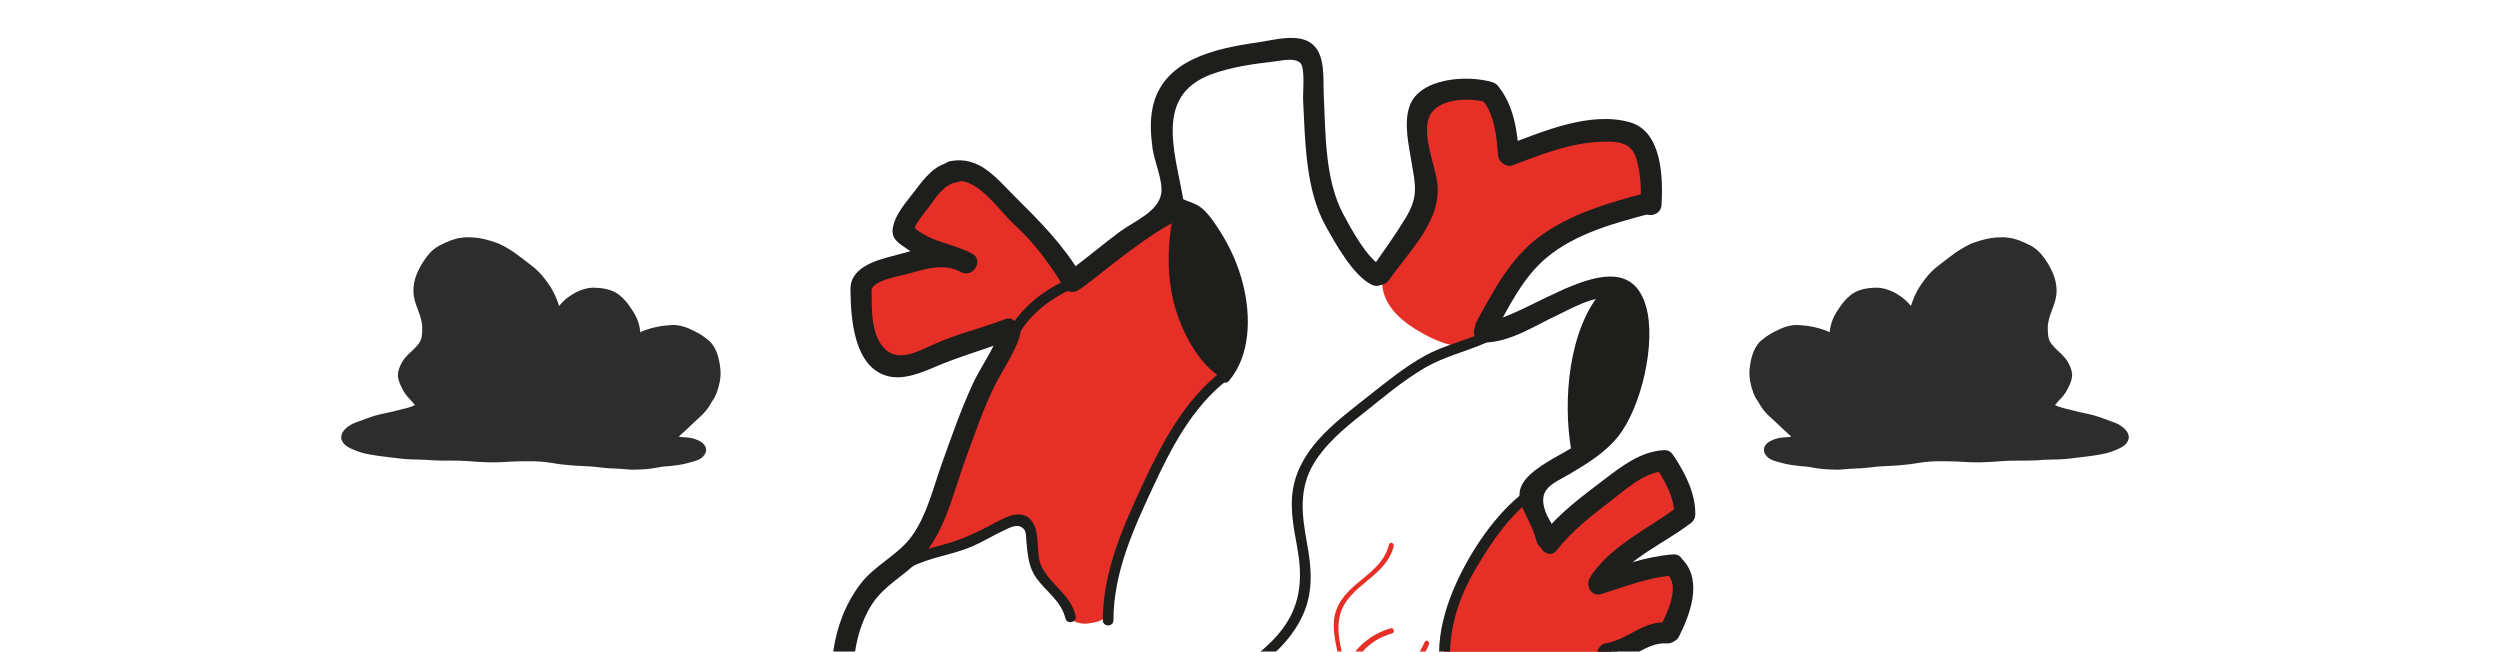 <?xml version="1.0" encoding="utf-8"?>
<!-- Generator: Adobe Illustrator 22.1.0, SVG Export Plug-In . SVG Version: 6.00 Build 0)  -->
<svg version="1.1" id="Layer_1" xmlns="http://www.w3.org/2000/svg" xmlns:xlink="http://www.w3.org/1999/xlink" x="0px" y="0px"
	 viewBox="0 0 1600 417" style="enable-background:new 0 0 1600 417;" xml:space="preserve">
<style type="text/css">
	.st0{fill:#E62F27;}
	.st1{fill:#1E1E1C;}
	.st2{fill:#2D2D2D;}
</style>
<path class="st0" d="M1076.9,377.6c-1.2,4.9-3.1,9.1-5.4,12.9c0.4,2.8-0.3,5.9-1.8,8.5l0,0c-1.6,2.9-4.2,5.3-7.3,6.3
	c-0.6,0.2-1.2,0.3-1.9,0.4c-3.9,0.5-7.7,0.9-11.6,1.4c-0.2,0-0.4,0-0.7,0c-4.8,2.3-9.6,6.1-13.8,8.3c-0.4,0.2-0.7,0.4-1.1,0.5
	c-0.8,0.4-1.6,0.7-2.3,1v0.3H924c0.3-6.2,1.9-12.4,4.6-18.1l0.1-0.1c2.6-18,9-34.5,21.7-46.8c1.4-2.9,3.2-5.7,5.4-7.9
	c2-4.2,4.4-8.1,7.1-11.8c0.9-2.7,2.6-5,5.2-6.6c1.7-1.1,3.9-1.7,6-1.7c0.1,0,0.2,0,0.3,0c2,0,4.1,0.6,5.7,1.8
	c4.4,3.2,6.3,8.3,5.1,13.4c0.8,0.7,1.5,1.5,2,2.5c0.5,0.8,0.9,1.7,1.2,2.6c0.4,1,0.7,2.1,1.1,3.2c2.3-1.5,4.6-2.8,7-4.1
	c0.9-0.5,1.8-1,2.8-1.5c7.5-15.7,27.7-28.4,40-35.4c5.4-3.1,12.8-7.6,20-8.9c3.7-0.7,7.3-0.5,10.5,1.2c0.2,0.1,0.3,0.2,0.5,0.3
	c7.8,4.6,6.8,12.3,4.6,19.6c0.4,1.2,0.6,2.5,0.6,3.8c0.1,3.4-1,6.7-3.7,9c-1.1,1-2.6,1.8-4.3,2.3c-1.4,0.4-2.7,0.5-3.9,0.5
	c-0.5,0.4-1.1,0.8-1.8,1.2c-3.6,1.9-7.2,3.8-10.7,5.7c-0.5,0.7-1.1,1.3-1.8,1.9c-7.7,6.8-14.9,14-21.7,21.6c-1.7,1.9-3.4,3.9-5,5.9
	c3.8-0.1,7.5-0.5,11.3-1.2c1.2-0.2,2.4-0.4,3.5-0.7c9.7-2.1,18.4-6,28.4-6.5l0,0c3.5-0.2,6.5,1.6,8.5,4.2
	C1076.8,369.7,1077.8,373.8,1076.9,377.6z"/>
<path class="st0" d="M1055.3,100.6c-8.3-11.7-26.8-13.1-39.3-11.7c-12.8,1.5-39.1,15.6-53.5,10.5c-1.6-7.6-2.9-15.2-5.1-22.8
	C953.5,63,942,56.2,928.9,57.1c-13.2,0.9-22.3,10.5-23.8,24.3c-0.8,7.4-0.3,15.3,0.8,22.6c1.2,7.6,5.6,14.7,6.2,22.3
	c0,0.2,0.1,0.5,0.1,0.7c-7.2,11.8-16.8,22.8-21.5,36c-0.3,0.9-0.5,1.8-0.7,2.7c-2.2,2.2-3.9,5.3-4.8,9.4c-3.5,16.7,9.3,28.7,21.4,36
	c11.4,6.9,32.3,17.3,43.1,4.2c4.5-5.5,4.9-12.5,5.7-19.4c0-0.3,0.1-0.7,0.1-1c18.8-23.3,43-41.1,70.1-51.9c4.4-1.8,6.7-5.5,7.4-9.4
	c4.9-0.9,9.7-2.4,14.2-4.9C1057.6,123.1,1062.9,111.4,1055.3,100.6z"/>
<path class="st0" d="M778.1,233.4c-0.5-0.5-1.1-1-1.8-1.4c-0.2-0.2-0.3-0.4-0.5-0.6c-0.7-0.7-1.6-1.3-2.5-1.7
	c-3-11.5-11.1-20.1-18.9-28.9c-2.1-13.3-2.9-26.6-2.8-40c0-0.8-0.1-1.5-0.3-2.2c3.4-4.2,3.1-9.2,0.9-13c0.2-0.6,0.3-1.2,0.3-1.8
	c-0.1-2.8-2.1-5.1-4.8-5.1h-0.4c-1,0-1.9,0.3-2.7,0.9c-3.2-0.8-6.8-0.1-9.9,3.1c-1.4,1.5-2.6,3-3.8,4.6c-1.4,0.3-2.8,1-4.3,2.2
	c-10.6,8.6-23.7,12.4-34,21.5c-2.2,1.9-4.3,3.9-6.4,5.9c-3.8-6.9-9.3-12.4-15-17.5c-7.2-6.4-15.1-14.1-23.8-19c-3.4-5-7-9.9-11-14.4
	c-5.8-6.4-13.9-15.4-23.1-13.4c-10.2,2.2-20.2,16.6-27.6,23.5c-6.9,6.5-2.3,16.9,5,19.9c4.8,1.9,9.5,3.9,14,6
	c-10.3,1.4-20.4,3.5-29,7.2c-3,1.3-5,3.6-6.2,6.1c-4.6-1.8-9.8-0.9-12.3,5c-5.1,12.2-2.9,31.6,6.5,42.3c0.3,0.5,0.5,1,0.8,1.6
	c2.2,4.2,6.6,5.9,10.8,5.5c1.1,0.2,2.1,0.4,3.3,0.5c12.5,0.7,26-8.5,37.6-12.6c11.4-4.1,23-7.3,34.7-9.9c-3.7,7.6-7,15.3-10,23.2
	c-15.5,21.6-25.3,49.5-30.6,75.1c-0.6,0.5-1.1,1-1.7,1.7c-3.5,4.5-6.3,9.1-8.5,14.5c-1,2.5-1.9,4.9-2.6,7.5
	c-0.4,1.4-0.8,2.8-1.2,4.3v0.1c-3.7,1.6-6,6.1-5.7,10.2c-0.6,0.4-1.1,0.8-1.7,1.2c-2.9,1.8-4.2,6.2-2.3,9.3s5.7,4.3,8.8,2.4
	c1.9-1.2,3.8-2.4,5.7-3.8c0.6,0,1.2-0.1,1.7-0.1c0.9-0.1,1.7-0.3,2.4-0.6c11.2-2.9,21.8-8,31.1-15.1c0.8-0.6,1.4-1.3,2-2
	c1.7-0.3,3.5-0.9,5-2c6-2.1,11.1-4.7,15.1,2.7c3.1,5.7,2.7,13.3,3.8,19.5c1.1,6.6,3.4,11.5,7.4,16.6c1,1.3,2.1,2.1,3.2,2.7
	c0.7,0.9,1.4,1.9,2.3,2.8c0.7,0.7,1.4,1.3,2.1,1.8c0.3,0.8,0.6,1.6,0.9,2.5c0.4,1.4,1,2.5,1.7,3.4c0,0.1,0,0.2,0,0.3
	c1.1,9.1,8.4,14.2,16.8,13.1c3.5-0.5,8.1-1.2,10.7-4c2.6-2.9,2.5-7.9,2.5-12c1.3-2.1,1.9-4.8,1.2-7.9c-0.2-0.9-0.4-1.8-0.5-2.7
	c4.9-14.9,9.3-30.3,14.5-45.1c5.8-6.5,9.9-14.2,12.6-22.8c0.5-1.6,0.6-3,0.5-4.4c6.9-10.5,13.4-21.2,19.1-32.5c0.9-1,1.8-2,2.8-3
	c1.4-1.4,2.2-2.9,2.6-4.5c3.1-2.7,6-5.5,8.3-8.9c2.8-0.1,5.5-1.2,7.4-3.4C781.5,243.9,782.1,237.3,778.1,233.4z"/>
<path class="st0" d="M890.9,405.4c-8.1,2.3-14.3,6.4-19.1,11.9h-4.7c5.9-7.4,14-12.7,23-15.2C892.1,401.5,892.9,404.8,890.9,405.4z"
	/>
<path class="st0" d="M892,349.5c-5,20.2-29.2,24.6-34.4,44.1c-2.1,8-0.5,15.8,1.1,23.7H856c-1.9-9-4-18.1-0.7-27
	c6.5-18,28.9-22.5,33.6-41.7C889.4,346.5,892.5,347.4,892,349.5z"/>
<path class="st0" d="M914.5,412.6c-0.7,1.6-1.5,3.2-2.3,4.7h-3.7c1.2-2.1,2.3-4.2,3.3-6.4C912.7,408.9,915.4,410.6,914.5,412.6z"/>
<path class="st1" d="M785.2,162.1c-0.4-1.2-1.1-2.1-1.9-2.7c-1.4-4-3.1-7.7-5.5-11.3c-1.4-2.1-3.5-2.6-5.3-2.1
	c-3.1-5.1-7-9.6-12-13.3c-3.1-2.3-7.2,0.8-7.2,4.4c0,4.2,0,8.4,0,12.6c-1.5,7.5-1.5,14.9,0,22.4c-0.1,0.3-0.2,0.6-0.2,1
	c-0.8,18.8,6.8,34.4,17.2,48.5c-0.2,1.1-0.1,2.2,0.5,3.4c2.7,5.5,5.9,9,10.7,12.3c2.8,2,6-0.2,7.1-3
	C797.4,210.4,792.6,185.7,785.2,162.1z"/>
<path class="st1" d="M1039.6,189c-1.2-1.2-3-1.4-5.7-0.4c-0.6-3.6-5-6.5-8.1-3c-22,24.8-25.7,70.6-20.2,102.5c0.9,5.3,7.9,4.4,9.3,0
	c0.5-1.6,1-3.3,1.6-4.9c9.1-0.8,13.9-13.7,17.1-23.4c5.2-9.1,8.8-18.9,10.1-29.8c0.4-3.3,1-8.7,0.9-14c0.9-7.4,1.4-14.8,1.5-22.4
	C1046.1,189.3,1042.4,187.8,1039.6,189z"/>
<path class="st1" d="M692.9,183.9c20.3-15.4,39.4-32.1,62.1-43.8c1.9-1,3.6-3.6,3.3-5.8c-3.9-31.3-22.5-72.3,17.1-86.8
	c12.9-4.7,26.9-6.6,40.5-8.2c4.5-0.5,12.6-2.6,16.3,1c3.3,3.1,1.5,19.8,1.8,24.1c1.3,25.6,1.5,56.8,14.2,79.8
	c6.1,11.1,17.7,32.1,29.6,38c7.8,3.9,14.6-7.8,6.8-11.7c-9.5-4.7-19.8-23.9-24.8-33.2c-12-22.3-11.4-52.1-12.6-76.8
	c-0.5-10.1,1.4-26-8.1-32.9c-8.9-6.4-24.2-1.9-33.9-0.5C778,31,743.8,38,737.6,69.3c-1.7,8.5-1.1,17,0,25.5
	c1.1,8.6,6.8,20.7,5.6,28.9c-1.8,12-17.6,17.9-27.1,25c-10.1,7.6-19.9,15.8-30,23.4C679.3,177.5,686,189.2,692.9,183.9L692.9,183.9z
	"/>
<path class="st1" d="M888.9,179.3c13.4-19.2,35-39.2,30.7-64.1c-2-11.4-8.6-27.1-5.5-38.6c3.6-13.6,25.4-14.7,37.4-11
	c8.3,2.5,11.9-10.5,3.6-13c-15.7-4.8-46.7-2.9-53,15.4c-3.8,11-0.5,24.8,1.3,35.9c2.5,14.9,4.5,21.8-3.8,35.6
	c-6.8,11.2-14.8,22.3-22.3,33C872.2,179.6,883.9,186.4,888.9,179.3L888.9,179.3z"/>
<path class="st1" d="M949.5,65c7.2,9.1,8.4,23.1,9.2,34.2c0.6,8.6,14.1,8.7,13.5,0c-1.1-15.2-3.3-31.4-13.1-43.7
	C953.6,48.7,944.1,58.3,949.5,65L949.5,65z"/>
<path class="st1" d="M968.3,105.7c18.5-7,36.7-14.3,56.8-15c9.9-0.3,19.1,0,22.3,11.2c2.7,9.4,3.1,19.5,2.5,29.2
	c-0.5,8.7,13,8.7,13.5,0c1-17.3,0.3-46.9-20.1-52.8c-25.4-7.3-55.4,5.7-78.6,14.4C956.7,95.7,960.2,108.8,968.3,105.7L968.3,105.7z"
	/>
<path class="st1" d="M1053.8,123.4c-23.8,6.2-48.9,13.4-68.9,28.3c-18.4,13.8-28.9,34.1-39.8,53.9c-4.2,7.6,7.5,14.4,11.7,6.8
	c9.2-16.7,18-34.9,32.9-47.4c18.8-15.8,44.5-22.5,67.7-28.6C1065.8,134.2,1062.2,121.2,1053.8,123.4L1053.8,123.4z"/>
<path class="st1" d="M949.8,219.2c16.4,0,32.3-10.7,46.7-17.4c8.9-4.2,22.2-12,32.6-11.1c20.3,1.7,10.8,34.1,8.1,46.5
	c-4,17.9-8.2,32.8-23.7,44.4c-9.6,7.2-21,11.7-30.5,19c-21.3,16.2-4.5,25.9,0.4,45.9c2.1,8.4,15.1,4.9,13-3.6
	c-1.5-6.1-5.6-10.3-7.5-16c-5-14.8,5.6-17.5,16.3-23.9c10.9-6.5,22.1-13.4,30.2-23.4c15-18.6,24.8-60.4,18-83.7
	c-13.9-47.7-77.9,9.9-103.6,9.9C941.2,205.7,941.1,219.2,949.8,219.2L949.8,219.2z"/>
<path class="st1" d="M996.3,352.2c9.6-12.3,21.3-21.4,33.6-30.8c9.9-7.6,21.9-19,35-19.8c8.6-0.5,8.7-14,0-13.5
	c-14.8,0.8-26.8,10.1-38.1,18.7c-14.4,11-28.8,21.4-40,35.8C981.5,349.4,991,359,996.3,352.2L996.3,352.2z"/>
<path class="st1" d="M1060,299.3c5.8,9,11.5,18.9,11.5,29.9c-0.1,8.7,13.4,8.7,13.5,0c0.1-13.4-6.2-25.7-13.3-36.7
	C1067,285.2,1055.3,292,1060,299.3L1060,299.3z"/>
<path class="st1" d="M1074.9,323.4c-18.9,14.5-41.4,24.1-55.8,43.8c-5.1,7,6.6,13.8,11.7,6.8c12.8-17.5,34.1-26.1,51-39
	C1088.5,329.8,1081.8,318.1,1074.9,323.4L1074.9,323.4z"/>
<path class="st1" d="M1024.8,380.2c15-4.7,30.1-10.7,45.9-11.9c8.6-0.7,8.7-14.2,0-13.5c-17.1,1.3-33.2,7.3-49.5,12.4
	C1012.9,369.8,1016.5,382.8,1024.8,380.2L1024.8,380.2z"/>
<path class="st1" d="M1067.8,368.3c7,7.9-0.9,24.4-4.9,32.2c-3.9,7.7,7.8,14.6,11.7,6.8c7.1-14.2,14.9-35,2.8-48.6
	C1071.5,352.3,1062,361.9,1067.8,368.3L1067.8,368.3z"/>
<path class="st1" d="M1071.1,410.6c-1.1,0.8-2.5,1.3-4.3,1.2c-6.7-0.5-12.6,2.4-18.4,5.6H1023c0-0.9,0.1-1.7,0.4-2.4
	c0.7-1.6,2.1-2.9,4.4-3.3c13.1-2.2,22.6-13,36.2-13.4c0.9,0,1.8,0,2.8,0c1.1,0.1,2,0.4,2.8,0.8l0,0l0,0
	C1074,401.3,1074.5,407.8,1071.1,410.6z"/>
<path class="st1" d="M1035.2,417.3h-13.1c0.2-1,0.7-1.8,1.2-2.4c2.7-3.2,8.6-3,11,0.6C1034.8,416,1035.1,416.6,1035.2,417.3z"/>
<path class="st1" d="M652.5,215.7c-3.7,11.2-10.7,20.7-15.9,31.2c-7.4,14.9-12.8,31-18.5,46.5c-6.9,18.8-11.9,41.1-23.9,57.9
	c-1.5,2.2-3.2,4.2-5,6.2c-0.7,0.7-1.3,1.4-2,2.1c-1,0.9-1.9,1.8-2.9,2.7c-10.1,9-21.2,14.8-28.2,27.7c-4.7,8.5-7.5,17.8-8.9,27.4
	h-14c2.2-15.5,7.4-30.2,17.2-43.3c9.6-12.8,24.9-18.9,33.9-32c9.1-13.3,13-29.9,18.3-44.9c6.1-17,12.1-34.3,19.6-50.7
	c3.9-8.6,9.4-16.6,13.6-25.1c1.5-3,2.8-6,3.8-9.2c0.2-0.7,0.5-1.3,0.9-1.8c1.7-2.6,4.9-3.3,7.6-2.6c0.4,0.1,0.8,0.3,1.3,0.5l0,0
	c0.4,0.2,0.8,0.4,1.2,0.7c0.3,0.2,0.6,0.5,0.9,0.8c0.8,0.8,1.4,1.9,1.5,3.1C652.9,213.6,652.8,214.6,652.5,215.7z"/>
<path class="st1" d="M643.2,204.3c-15.4,5.9-31,9.4-46.1,16.3c-10.1,4.5-23.1,12-32,1.4c-7.7-9.1-7.2-24.9-7.3-36.1
	c-0.1-8.7-13.6-8.7-13.5,0c0.2,18,2.2,49.5,24.2,54.9c9.8,2.4,20.8-2.1,29.5-5.8c16.2-7,32.6-11.4,48.9-17.7
	C654.8,214.3,651.3,201.2,643.2,204.3L643.2,204.3z"/>
<path class="st1" d="M557.5,186c1.2-6.9,18.8-9.3,24.5-11c11.6-3.3,21.9-6.5,33.2-1c7.8,3.8,14.6-7.8,6.8-11.7
	c-15.7-7.8-29.4-4.4-45.7,0.2c-10.8,3-29.5,6.3-31.8,19.8C543,190.9,556,194.6,557.5,186L557.5,186z"/>
<path class="st1" d="M622,162.4c-6.9-3.8-14.1-5.6-21.5-8.2c-4.9-1.7-8.8-3.6-13.1-6.6c-1.2-0.9-2.3-1.8-3.5-2.7
	c-2-1.5-2-1.1-0.3,1.1c1.1,2.9,1.8,2.7,2-0.7c0.9-2,2.1-3.9,3.4-5.6c1.6-2.3,3.5-4.5,5.2-6.8c4.8-6.4,9.7-15,18.3-16.3
	c8.6-1.4,4.9-14.4-3.6-13c-10.3,1.6-17,10-22.9,17.9c-5.4,7.3-12.6,14.6-14.5,23.8c-1.5,7.7,3.5,10.2,9.3,14.2
	c10.4,7.4,23.2,8.6,34.3,14.6C622.8,178.2,629.6,166.6,622,162.4L622,162.4z"/>
<path class="st1" d="M611.9,116.1c13.6-2.5,27.7,18.8,36.6,27c13,11.8,23.3,25.5,32.2,40.5c4.4,7.5,16.1,0.7,11.7-6.8
	c-12-20.3-26.8-35-43.3-51.4c-11.8-11.8-22.4-25.7-40.8-22.3C599.8,104.6,603.4,117.6,611.9,116.1L611.9,116.1z"/>
<path class="st1" d="M651,216.1c7.9-16.6,26.7-29.1,43.8-34.5c4.1-1.3,2.4-7.8-1.8-6.5c-18.7,5.9-39.2,19.5-47.9,37.6
	C643.3,216.6,649.1,220,651,216.1L651,216.1z"/>
<path class="st1" d="M705.8,395.2c0,0.6,0,1.2,0,1.8c0,4.3,6.7,4.4,6.8,0c0-30.3,12.7-58.2,25.3-85.2c11.7-25.1,25.1-51.2,47.5-68.5
	c3.4-2.6,0-8.5-3.4-5.8c-23.4,18.1-37.6,44.6-49.9,70.9c-13.1,28.1-26.3,57.1-26.3,88.6c2.2,0,4.5,0,6.8,0c0-0.6,0-1.2,0-1.8
	C712.5,390.9,705.8,390.9,705.8,395.2L705.8,395.2z"/>
<path class="st1" d="M751.4,134.9c-4.4,20.5-5.1,42.1,0.8,62.3c4.6,15.8,15.3,36.5,30.2,44.9c3.8,2.1,7.2-3.7,3.4-5.8
	c-14.3-8.1-24.2-28.9-28-44.1c-4.6-18.2-3.8-37.3,0.1-55.5C758.8,132.4,752.3,130.6,751.4,134.9L751.4,134.9z"/>
<path class="st1" d="M786.5,243.8c13.9-16.4,14.1-41.3,9.2-61.2c-3-12.5-8.4-24.6-15.4-35.4c-3-4.6-6.3-9.7-10.5-13.4
	c-4.1-3.7-8.6-4.4-13.5-6.7c-3.9-1.8-7.3,4-3.4,5.8c4,1.9,8.5,2.8,12.2,5.6c3.9,3,6.7,8,9.4,12.1c6.1,9.3,10.7,19.4,13.8,30.1
	c5.1,18.2,6.5,42.9-6.5,58.3C779,242.3,783.7,247.1,786.5,243.8L786.5,243.8z"/>
<path class="st1" d="M958.4,215.7c-2.3,1.3-4.6,2.5-7,3.5c-13,5.8-27,8.9-39.5,16.2c-14.5,8.5-27.3,19.5-40.4,29.9
	c-11.4,9-23,18.7-30.6,31.2c-9.9,16.4-7.7,33.3-4.4,51.3c2.8,15.2,4.1,29.8-2.1,44.5c-4.1,9.7-10.5,17.9-18.1,25.1h-10
	c5.8-4.9,11.2-10.2,15.6-16.4c11.2-15.9,11.6-32.9,8.2-51.4c-2.5-13.4-5.1-26.9-1.8-40.4c6.2-25,29-41,48.1-56.2
	c11.4-9,22.7-18.2,35.5-25.3c5.3-2.9,10.8-5.1,16.5-7.1c5.2-1.9,10.5-3.6,15.7-5.6c1-0.4,2-0.8,2.9-1.2c2-0.8,3.9-1.7,5.8-2.7
	c0.8-0.4,1.6-0.9,2.4-1.3c1.2-0.7,2.3-0.6,3.2,0C960.2,211,961,214.2,958.4,215.7z"/>
<path class="st1" d="M980.5,319.4c-2.1,1.5-4.1,3.2-6,4.9c-0.1,0.1-0.2,0.1-0.2,0.2c-12.2,11-22.2,26.4-30.2,40.1
	c-9.4,16-15.7,34.2-16.1,52.8h-7c0.2-13.6,3.8-27.1,9-39.6c8.8-21.1,24.2-45.3,42.5-60.5c1.5-1.3,3.1-2.5,4.6-3.6
	C980.6,311,984,316.8,980.5,319.4z"/>
<path class="st1" d="M583.5,362.7c12.3-6.2,26.1-7.6,38.7-13c7.1-3.1,13.7-7.2,20.8-10.5c4-1.9,9-4.5,12.4-0.4
	c1.5,1.8,1.3,5.8,1.5,8c0.9,8.5,1.3,16.1,6.4,23.2c6.5,9,15.7,14.4,18.6,25.8c1.1,4.2,7.6,2.4,6.5-1.8
	c-3.5-13.7-15.1-18.9-21.4-30.6c-4.9-9-0.3-23.2-7.5-31s-19.8,0.8-26.8,4.4c-9.1,4.7-17.8,8.7-27.7,11.4c-8.6,2.3-16.9,4.6-24.9,8.6
	C576.2,358.8,579.6,364.6,583.5,362.7L583.5,362.7z"/>
<path class="st2" d="M1280.2,151.9c-3.4,0-7,0.5-10.8,1.5c-2.2,0.6-4.3,1.2-6.2,1.9c-2.1,0.7-4,1.8-5.9,2.8l-0.5,0.3
	c-3.8,2.1-7.3,4.7-10.8,7.4c-0.8,0.6-1.5,1.2-2.3,1.8c-2.4,1.8-4.9,3.7-7.1,5.8c-3.2,3.1-5.8,6.8-7.7,9.6c-1.9,2.8-3.5,6-5,10.1
	c-0.3,0.9-0.6,1.8-0.9,2.7c-0.5-0.6-1.1-1.3-1.7-1.9c-1.3-1.4-2.6-2.6-4-3.6c-2-1.4-4.2-2.9-6.6-3.9s-5.1-2-8-2.2
	c-0.6,0-1.1-0.1-1.7-0.1c-1.2,0-2.4,0.1-3.9,0.2c-5.7,0.6-9.8,2.1-13,4.8c-1.3,1.1-2.4,2.1-3.5,3.4c-1,1.1-1.9,2.2-2.8,3.6
	c-1.6,2.3-3.7,5.3-5,8.7c-1,2.7-1.6,5.3-1.8,7.9l-0.3-0.2c-1.1-0.6-2.2-1-3.4-1.4l-0.6-0.2c-1.7-0.6-3.6-1.1-5.4-1.5l-1-0.2
	c-2.1-0.5-4.3-0.8-6.1-0.9c-1.5-0.1-3-0.3-4.6-0.3c-0.9,0-1.7,0.1-2.5,0.2c-5.2,0.7-9.9,3.2-13.9,5.4c-1.9,1.1-3.7,2.4-6,4.3
	c-1.6,1.3-2.7,3-3.7,4.6c-0.7,1.2-1.2,2.6-1.7,3.9l-0.3,0.9c-0.7,2-1.1,4.3-1.4,6.1c-0.4,2.5-0.6,5-0.4,7.3c0.1,2.1,0.5,4.3,1.2,6.9
	c0.7,2.5,1.5,4.7,2.6,6.8c0.3,0.7,0.8,1.3,1.2,1.9l0.5,0.8c0.5,0.8,1,1.7,1.5,2.5c1.4,2.2,3,4.2,4.7,5.9c0.9,0.9,1.9,1.7,2.8,2.6
	c0.8,0.7,1.7,1.5,2.5,2.3c1.2,1.2,2.5,2.3,3.7,3.5l1.6,1.5c1.5,1.4,2.9,2.7,4.4,4l-0.4,0.1l-0.4,0.1c-1.3,0.2-2.6,0.3-3.9,0.3
	l-0.9,0.1c-2.3,0.2-4.7,0.8-7,1.9c-1.1,0.5-2.5,1.3-3.5,2.5s-1.5,2.5-1.4,3.8c0.1,1.6,0.9,2.8,1.8,3.8c1.7,2,4.3,2.8,6.8,3.5
	c2.8,0.8,5.7,1.6,8.6,2l1.2,0.2c1.1,0.2,2.2,0.3,3.2,0.4c1.4,0.2,2.9,0.3,4.3,0.4h0.6c1.7,0.2,3.3,0.5,5,0.8
	c2.2,0.4,4.3,0.7,6.4,0.9c2.8,0.2,5.8,0.4,8.8,0.4c0.9,0,1.8,0,2.7-0.1c1.2-0.1,2.4-0.2,3.6-0.3c0.8-0.1,1.6-0.1,2.4-0.2
	c1.4-0.1,2.7-0.1,4.1-0.2c0.8,0,1.6,0,2.4-0.1c2.2-0.1,4.3-0.4,6.4-0.6c2-0.2,4-0.5,6-0.6c1.3-0.1,2.5-0.1,3.8-0.2
	c2.8-0.1,5.7-0.3,8.5-0.5c5.1-0.4,9-0.9,12.8-1.6c4.7-0.8,9.4-1,13.3-1h2.3c4.2,0,7.6,0.1,10.9,0.3c4.1,0.3,7.4,0.4,10.5,0.4
	c0.8,0,1.6,0,2.4,0c5-0.1,9.9-0.5,13.7-0.8c3.5-0.3,7.1-0.3,10.6-0.3h2.8c2.1,0,4.3,0,6.4-0.1c1.3,0,2.7-0.1,4-0.2
	c0.9-0.1,1.7-0.1,2.6-0.2c1.9-0.1,3.8-0.1,5.6-0.2c2.6,0,5.3-0.1,8-0.3s5.4-0.6,8.1-0.9c1.6-0.2,3.2-0.4,4.8-0.6
	c5.5-0.6,10-1.4,14-2.3c2-0.5,4.2-1.3,6.7-2.4c1-0.4,1.9-0.9,2.9-1.4c2.4-1.4,3.8-3,4.4-5.2c0.3-1.2,0.1-2.6-0.7-4.2
	c-0.4-0.8-1-1.4-1.6-2.1c-1-1.1-2.3-2-3.5-2.7c-1.7-1.1-3.6-1.7-5.5-2.4l-1.2-0.4l0.3,0.1l-0.8-0.3l-3.2-1.2c-2.3-0.8-5-1.8-7.7-2.4
	c-0.9-0.2-1.7-0.4-2.6-0.6c-1.7-0.4-3.3-0.7-5-1.1l-1.3-0.3c-1.9-0.5-3.7-0.9-5.6-1.4c-2.1-0.5-4.3-1-6.5-1.8
	c-0.8-0.3-1.5-0.7-2.2-1c0.6-0.6,1.2-1.3,1.7-2c0.4-0.5,0.9-1,1.4-1.5c0.8-0.8,1.6-1.7,2.4-2.7c1.6-2.1,2.7-4.1,3.6-6.1
	c1.1-2.5,2.1-5.1,1.8-7.8c-0.2-2.5-1.4-5.1-2.5-7.1c-1.1-2.1-2.8-3.9-4.1-5.2c-0.5-0.5-1-1-1.6-1.5c-0.7-0.6-1.3-1.2-2-1.9
	c-0.9-1-1.9-1.9-2.7-3c-0.6-0.7-1.1-1.5-1.5-2.3c-0.3-0.8-0.6-1.6-0.8-2.6c-0.3-2.3-0.4-4.7-0.3-7.2c0.3-2.3,0.8-4.7,1.8-7.5
	l0.6-1.6c1.2-3.2,2.5-6.5,3-10c0.6-4.5-0.1-9.3-2-14c-1.7-4.1-4-7.9-6.7-11.4c-1.5-1.9-3-3.4-4.7-4.7s-3.7-2.4-6.4-3.6
	c-2.6-1.2-5-2.1-7.2-2.7c-2.4-0.6-4.8-0.8-6.8-1C1281.5,151.9,1280.8,151.9,1280.2,151.9L1280.2,151.9L1280.2,151.9z"/>
<path class="st2" d="M300.6,151.9c3.4,0,7,0.5,10.8,1.5c2.2,0.6,4.3,1.2,6.2,1.9c2.1,0.7,4,1.8,5.9,2.8l0.5,0.3
	c3.8,2.1,7.3,4.7,10.8,7.4c0.8,0.6,1.5,1.2,2.3,1.8c2.4,1.8,4.9,3.7,7.1,5.8c3.2,3.1,5.8,6.8,7.7,9.6c1.9,2.8,3.5,6,5,10.1
	c0.3,0.9,0.6,1.8,0.9,2.7c0.5-0.6,1.1-1.3,1.7-1.9c1.3-1.4,2.6-2.6,4-3.6c2-1.4,4.2-2.9,6.6-3.9s5.1-2,8-2.2c0.6,0,1.1-0.1,1.7-0.1
	c1.2,0,2.4,0.1,3.9,0.2c5.7,0.6,9.8,2.1,13,4.8c1.3,1.1,2.4,2.1,3.5,3.4c1,1.1,1.9,2.2,2.8,3.6c1.6,2.3,3.7,5.3,5,8.7
	c1,2.7,1.6,5.3,1.8,7.9l0.3-0.2c1.1-0.6,2.2-1,3.4-1.4l0.6-0.2c1.7-0.6,3.6-1.1,5.4-1.5l1-0.2c2.1-0.5,4.3-0.8,6.1-0.9
	c1.5-0.1,3-0.3,4.6-0.3c0.9,0,1.7,0.1,2.5,0.2c5.2,0.7,9.9,3.2,13.9,5.4c1.9,1.1,3.7,2.4,6,4.3c1.6,1.3,2.7,3,3.7,4.6
	c0.7,1.2,1.2,2.6,1.7,3.9l0.3,0.9c0.7,2,1.1,4.3,1.4,6.1c0.4,2.5,0.6,5,0.4,7.3c-0.1,2.1-0.5,4.3-1.2,6.9c-0.7,2.5-1.5,4.7-2.6,6.8
	c-0.3,0.7-0.8,1.3-1.2,1.9l-0.5,0.8c-0.5,0.8-1,1.7-1.5,2.5c-1.4,2.2-3,4.2-4.7,5.9c-0.9,0.9-1.9,1.7-2.8,2.6
	c-0.8,0.7-1.7,1.5-2.5,2.3c-1.2,1.2-2.5,2.3-3.7,3.5l-1.6,1.5c-1.5,1.4-2.9,2.7-4.4,4l0.4,0.1l0.4,0.1c1.3,0.2,2.6,0.3,3.9,0.3
	l0.9,0.1c2.3,0.2,4.7,0.8,7,1.9c1.1,0.5,2.5,1.3,3.5,2.5s1.5,2.5,1.4,3.8c-0.1,1.6-0.9,2.8-1.8,3.8c-1.7,2-4.3,2.8-6.8,3.5
	c-2.8,0.8-5.7,1.6-8.6,2l-1.2,0.2c-1.1,0.2-2.2,0.3-3.2,0.4c-1.4,0.2-2.9,0.3-4.3,0.4h-0.6c-1.7,0.2-3.3,0.5-5,0.8
	c-2.2,0.4-4.3,0.7-6.4,0.9c-2.8,0.2-5.8,0.4-8.8,0.4c-0.9,0-1.8,0-2.7-0.1c-1.2-0.1-2.4-0.2-3.6-0.3c-0.8-0.1-1.6-0.1-2.4-0.2
	c-1.4-0.1-2.7-0.1-4.1-0.2c-0.8,0-1.6,0-2.4-0.1c-2.2-0.1-4.3-0.4-6.4-0.6c-2-0.2-4-0.5-6-0.6c-1.3-0.1-2.5-0.1-3.8-0.2
	c-2.8-0.1-5.7-0.3-8.5-0.5c-5.1-0.4-9-0.9-12.8-1.6c-4.7-0.8-9.4-1-13.3-1h-2.3c-4.2,0-7.6,0.1-10.9,0.3c-4.1,0.3-7.4,0.4-10.5,0.4
	c-0.8,0-1.6,0-2.4,0c-5-0.1-9.9-0.5-13.7-0.8c-3.5-0.3-7.1-0.3-10.6-0.3H286c-2.1,0-4.3,0-6.4-0.1c-1.3,0-2.7-0.1-4-0.2
	c-0.9-0.1-1.7-0.1-2.6-0.2c-1.9-0.1-3.8-0.1-5.6-0.2c-2.6,0-5.3-0.1-8-0.3s-5.4-0.6-8.1-0.9c-1.6-0.2-3.2-0.4-4.8-0.6
	c-5.5-0.6-10-1.4-14-2.3c-2-0.5-4.2-1.3-6.7-2.4c-1-0.4-1.9-0.9-2.9-1.4c-2.4-1.4-3.8-3-4.4-5.2c-0.3-1.2-0.1-2.6,0.7-4.2
	c0.4-0.8,1-1.4,1.6-2.1c1-1.1,2.3-2,3.5-2.7c1.7-1.1,3.6-1.7,5.5-2.4l1.2-0.4l-0.3,0.1l0.8-0.3l3.2-1.2c2.3-0.8,5-1.8,7.7-2.4
	c0.9-0.2,1.7-0.4,2.6-0.6c1.7-0.4,3.3-0.7,5-1.1l1.3-0.3c1.9-0.5,3.7-0.9,5.6-1.4c2.1-0.5,4.3-1,6.5-1.8c0.8-0.3,1.5-0.7,2.2-1
	c-0.6-0.6-1.2-1.3-1.7-2c-0.4-0.5-0.9-1-1.4-1.5c-0.8-0.8-1.6-1.7-2.4-2.7c-1.6-2.1-2.7-4.1-3.6-6.1c-1.1-2.5-2.1-5.1-1.8-7.8
	c0.2-2.5,1.4-5.1,2.5-7.1c1.1-2.1,2.8-3.9,4.1-5.2c0.5-0.5,1-1,1.6-1.5c0.7-0.6,1.3-1.2,2-1.9c0.9-1,1.9-1.9,2.7-3
	c0.6-0.7,1.1-1.5,1.5-2.3c0.3-0.8,0.6-1.6,0.8-2.6c0.3-2.3,0.4-4.7,0.3-7.2c-0.3-2.3-0.8-4.7-1.8-7.5l-0.6-1.6
	c-1.2-3.2-2.5-6.5-3-10c-0.6-4.5,0.1-9.3,2-14c1.7-4.1,4-7.9,6.7-11.4c1.5-1.9,3-3.4,4.7-4.7s3.7-2.4,6.4-3.6c2.6-1.2,5-2.1,7.2-2.7
	c2.4-0.6,4.8-0.8,6.8-1C299.3,151.9,299.9,151.9,300.6,151.9L300.6,151.9L300.6,151.9z"/>
</svg>
